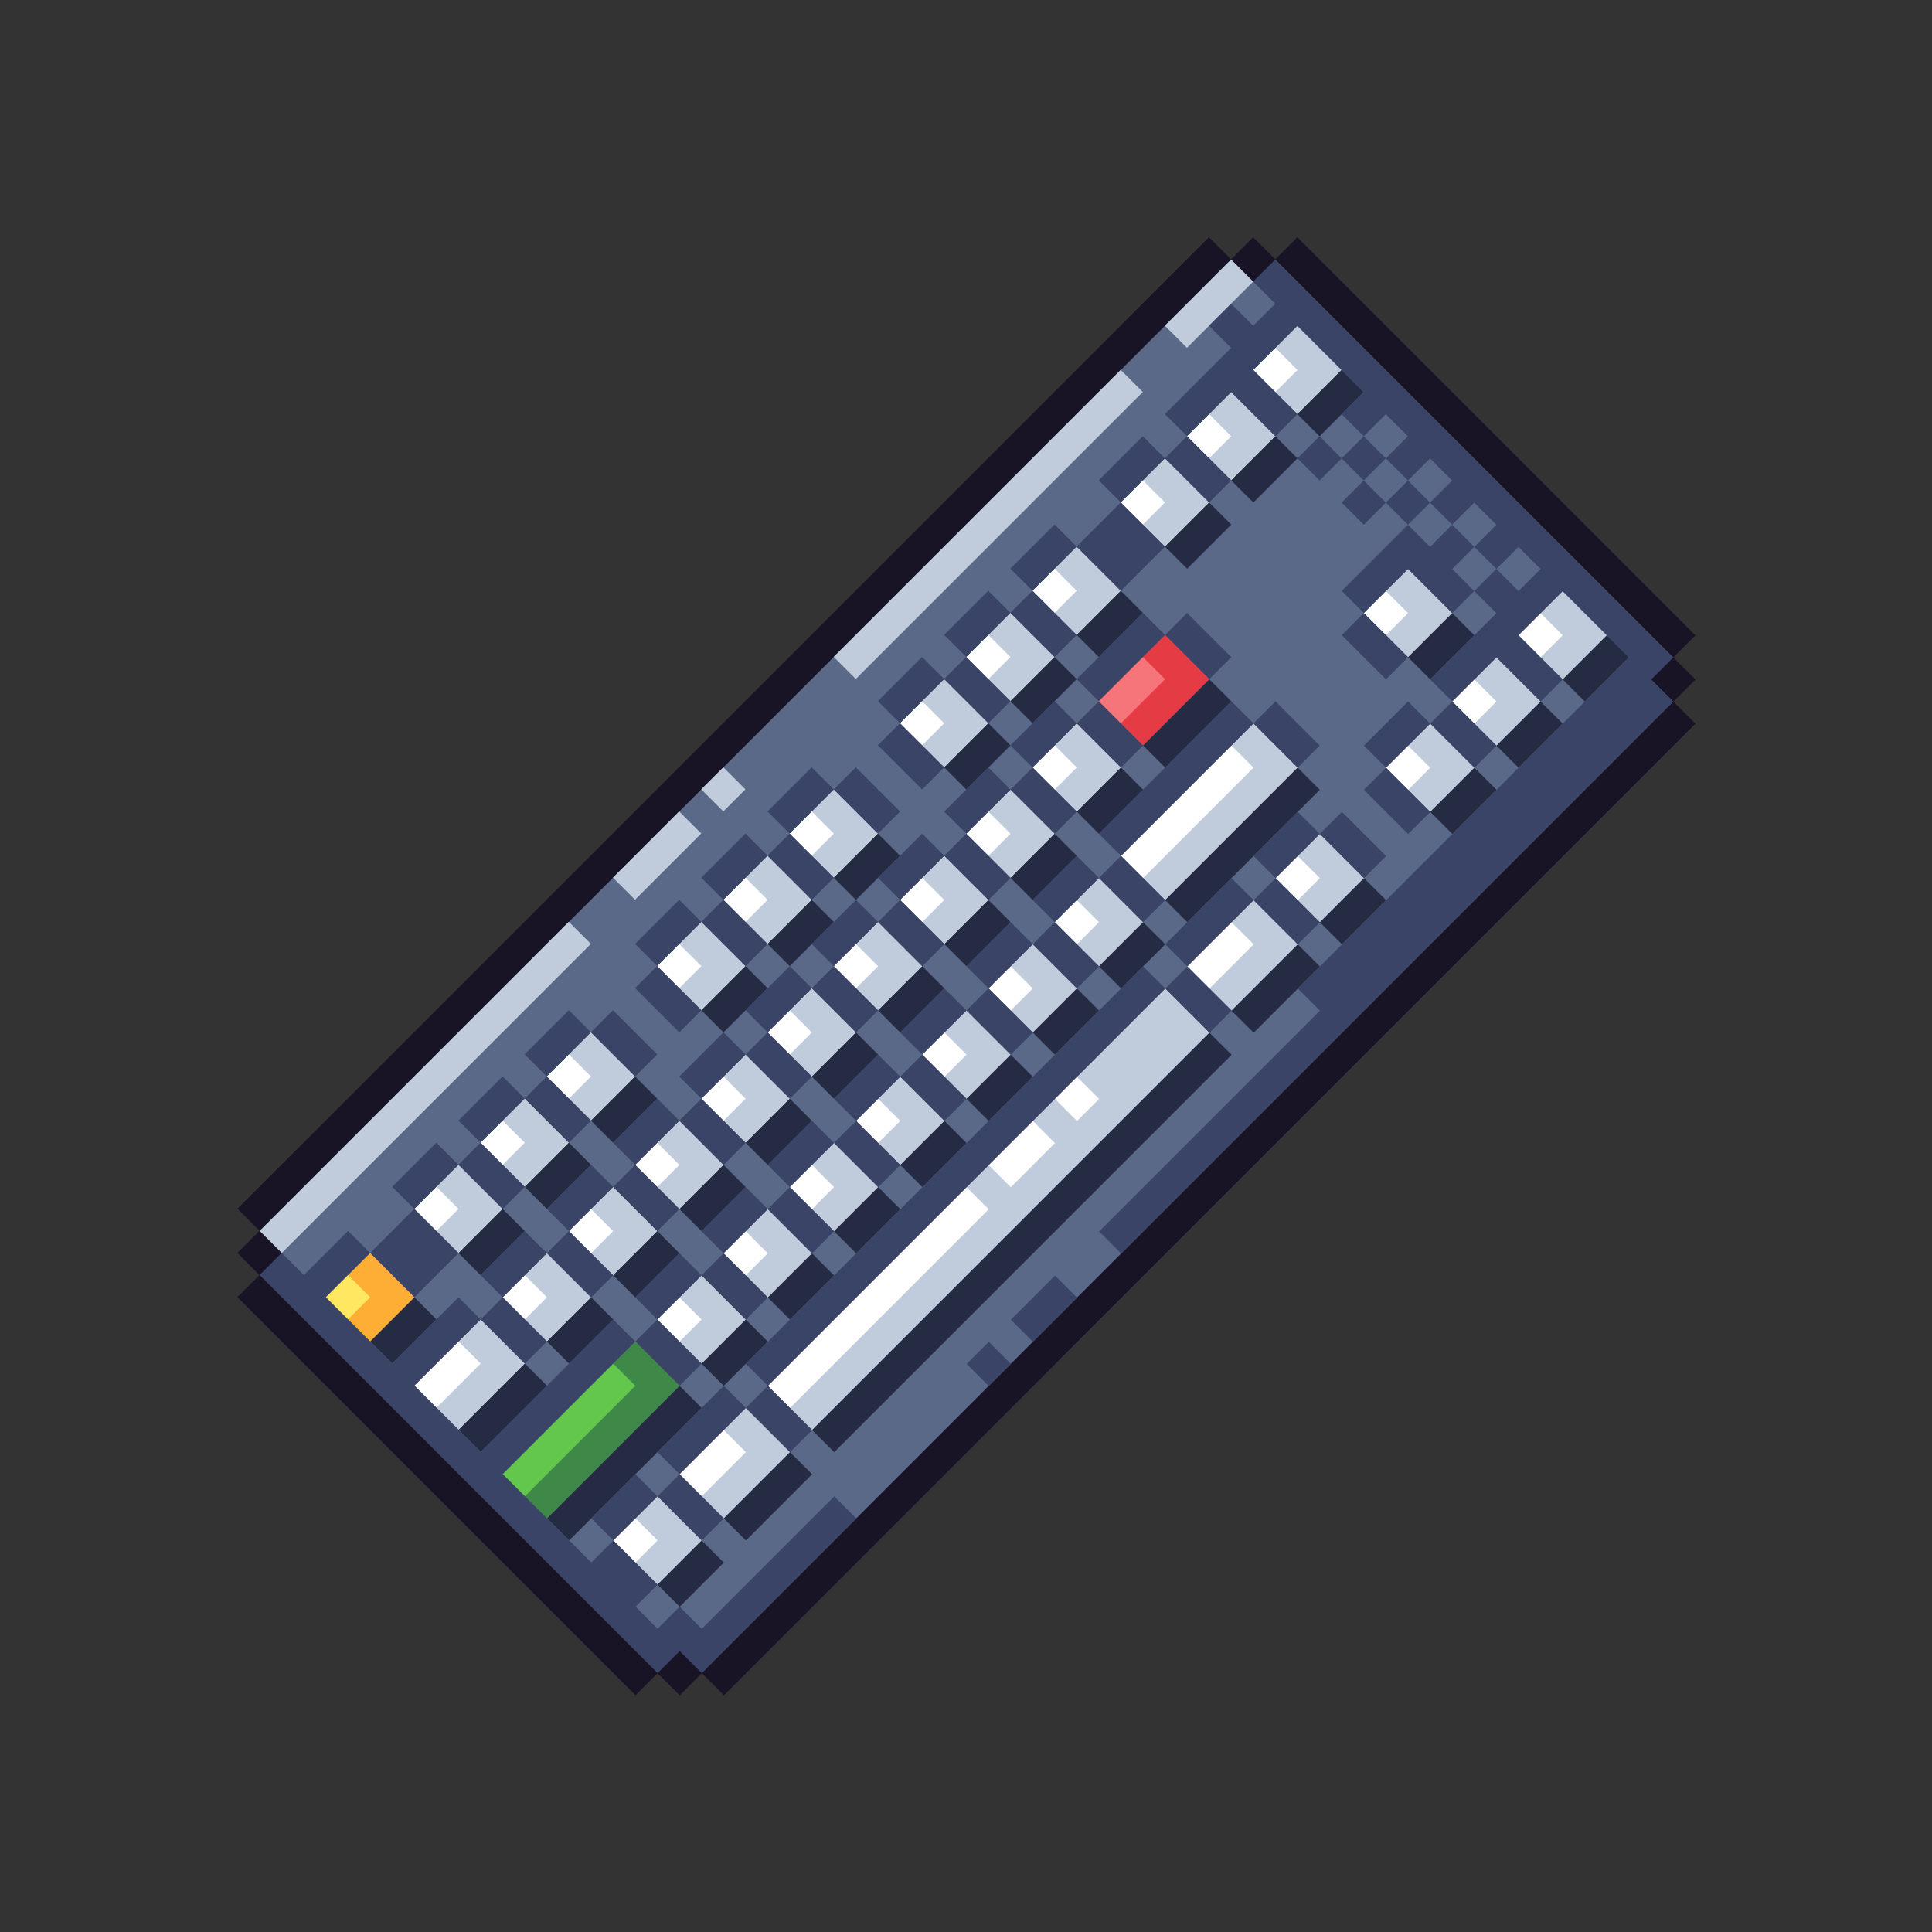 <svg xmlns="http://www.w3.org/2000/svg" xmlns:xlink="http://www.w3.org/1999/xlink" width="500" zoomAndPan="magnify" viewBox="0 0 375 375" height="500" preserveAspectRatio="xMidYMid meet" version="1.0"><rect x="0" y="0" width="375" height="375" fill="#333333" stroke="none"/><defs><clipPath id="ab7f7e0850"><path d="M 46 46 L 330 46 L 330 330 L 46 330 Z M 46 46 " clip-rule="nonzero"/></clipPath><clipPath id="ed3f3a037e"><path d="M 37.504 243.234 L 243.27 37.465 L 337.668 131.863 L 131.902 337.633 Z M 37.504 243.234 " clip-rule="nonzero"/></clipPath><clipPath id="615db27057"><path d="M 37.504 243.234 L 243.27 37.465 L 337.668 131.863 L 131.902 337.633 Z M 37.504 243.234 " clip-rule="nonzero"/></clipPath><clipPath id="465c243724"><path d="M 37.504 243.234 L 243.27 37.465 L 337.668 131.863 L 131.902 337.633 Z M 37.504 243.234 " clip-rule="nonzero"/></clipPath><clipPath id="72b86cf3d0"><path d="M 50 50 L 325 50 L 325 325 L 50 325 Z M 50 50 " clip-rule="nonzero"/></clipPath><clipPath id="ed5dc54e10"><path d="M 37.504 243.234 L 243.27 37.465 L 337.668 131.863 L 131.902 337.633 Z M 37.504 243.234 " clip-rule="nonzero"/></clipPath><clipPath id="7a2aaf8e36"><path d="M 37.504 243.234 L 243.27 37.465 L 337.668 131.863 L 131.902 337.633 Z M 37.504 243.234 " clip-rule="nonzero"/></clipPath><clipPath id="0b867bd64e"><path d="M 37.504 243.234 L 243.27 37.465 L 337.668 131.863 L 131.902 337.633 Z M 37.504 243.234 " clip-rule="nonzero"/></clipPath><clipPath id="9e7dc4fcfa"><path d="M 46 46 L 330 46 L 330 330 L 46 330 Z M 46 46 " clip-rule="nonzero"/></clipPath><clipPath id="12ca457ed5"><path d="M 37.504 243.234 L 243.27 37.465 L 337.668 131.863 L 131.902 337.633 Z M 37.504 243.234 " clip-rule="nonzero"/></clipPath><clipPath id="8cce49264c"><path d="M 37.504 243.234 L 243.27 37.465 L 337.668 131.863 L 131.902 337.633 Z M 37.504 243.234 " clip-rule="nonzero"/></clipPath><clipPath id="1d93151be8"><path d="M 37.504 243.234 L 243.27 37.465 L 337.668 131.863 L 131.902 337.633 Z M 37.504 243.234 " clip-rule="nonzero"/></clipPath><clipPath id="6c9978eeb2"><path d="M 50 50 L 312 50 L 312 308 L 50 308 Z M 50 50 " clip-rule="nonzero"/></clipPath><clipPath id="fcee3ef39f"><path d="M 37.504 243.234 L 243.27 37.465 L 337.668 131.863 L 131.902 337.633 Z M 37.504 243.234 " clip-rule="nonzero"/></clipPath><clipPath id="7192fe88a6"><path d="M 37.504 243.234 L 243.27 37.465 L 337.668 131.863 L 131.902 337.633 Z M 37.504 243.234 " clip-rule="nonzero"/></clipPath><clipPath id="8ad42a5c7a"><path d="M 37.504 243.234 L 243.27 37.465 L 337.668 131.863 L 131.902 337.633 Z M 37.504 243.234 " clip-rule="nonzero"/></clipPath><clipPath id="0ac1a5c8c0"><path d="M 71 71 L 317 71 L 317 312 L 71 312 Z M 71 71 " clip-rule="nonzero"/></clipPath><clipPath id="9313d95568"><path d="M 37.504 243.234 L 243.27 37.465 L 337.668 131.863 L 131.902 337.633 Z M 37.504 243.234 " clip-rule="nonzero"/></clipPath><clipPath id="022014efaf"><path d="M 37.504 243.234 L 243.27 37.465 L 337.668 131.863 L 131.902 337.633 Z M 37.504 243.234 " clip-rule="nonzero"/></clipPath><clipPath id="af06091151"><path d="M 37.504 243.234 L 243.27 37.465 L 337.668 131.863 L 131.902 337.633 Z M 37.504 243.234 " clip-rule="nonzero"/></clipPath><clipPath id="b7d537bd18"><path d="M 80 67 L 304 67 L 304 304 L 80 304 Z M 80 67 " clip-rule="nonzero"/></clipPath><clipPath id="87a00149c2"><path d="M 37.504 243.234 L 243.27 37.465 L 337.668 131.863 L 131.902 337.633 Z M 37.504 243.234 " clip-rule="nonzero"/></clipPath><clipPath id="76ba5442f6"><path d="M 37.504 243.234 L 243.27 37.465 L 337.668 131.863 L 131.902 337.633 Z M 37.504 243.234 " clip-rule="nonzero"/></clipPath><clipPath id="d87988c0e2"><path d="M 37.504 243.234 L 243.27 37.465 L 337.668 131.863 L 131.902 337.633 Z M 37.504 243.234 " clip-rule="nonzero"/></clipPath><clipPath id="2284d6e4ee"><path d="M 50 50 L 325 50 L 325 325 L 50 325 Z M 50 50 " clip-rule="nonzero"/></clipPath><clipPath id="1f76578efd"><path d="M 37.504 243.234 L 243.27 37.465 L 337.668 131.863 L 131.902 337.633 Z M 37.504 243.234 " clip-rule="nonzero"/></clipPath><clipPath id="27bff84580"><path d="M 37.504 243.234 L 243.27 37.465 L 337.668 131.863 L 131.902 337.633 Z M 37.504 243.234 " clip-rule="nonzero"/></clipPath><clipPath id="3d90235627"><path d="M 37.504 243.234 L 243.27 37.465 L 337.668 131.863 L 131.902 337.633 Z M 37.504 243.234 " clip-rule="nonzero"/></clipPath><clipPath id="97d4a301b8"><path d="M 63 243 L 81 243 L 81 261 L 63 261 Z M 63 243 " clip-rule="nonzero"/></clipPath><clipPath id="0306080337"><path d="M 37.504 243.234 L 243.27 37.465 L 337.668 131.863 L 131.902 337.633 Z M 37.504 243.234 " clip-rule="nonzero"/></clipPath><clipPath id="6d9e6ace4e"><path d="M 37.504 243.234 L 243.27 37.465 L 337.668 131.863 L 131.902 337.633 Z M 37.504 243.234 " clip-rule="nonzero"/></clipPath><clipPath id="4a0140da48"><path d="M 37.504 243.234 L 243.27 37.465 L 337.668 131.863 L 131.902 337.633 Z M 37.504 243.234 " clip-rule="nonzero"/></clipPath><clipPath id="01065009f5"><path d="M 63 247 L 72 247 L 72 257 L 63 257 Z M 63 247 " clip-rule="nonzero"/></clipPath><clipPath id="cf98731e0f"><path d="M 37.504 243.234 L 243.27 37.465 L 337.668 131.863 L 131.902 337.633 Z M 37.504 243.234 " clip-rule="nonzero"/></clipPath><clipPath id="55be7d5f36"><path d="M 37.504 243.234 L 243.27 37.465 L 337.668 131.863 L 131.902 337.633 Z M 37.504 243.234 " clip-rule="nonzero"/></clipPath><clipPath id="f609cde14a"><path d="M 37.504 243.234 L 243.27 37.465 L 337.668 131.863 L 131.902 337.633 Z M 37.504 243.234 " clip-rule="nonzero"/></clipPath><clipPath id="bd820102a2"><path d="M 97 260 L 132 260 L 132 295 L 97 295 Z M 97 260 " clip-rule="nonzero"/></clipPath><clipPath id="298a31036e"><path d="M 37.504 243.234 L 243.27 37.465 L 337.668 131.863 L 131.902 337.633 Z M 37.504 243.234 " clip-rule="nonzero"/></clipPath><clipPath id="f35cebae1c"><path d="M 37.504 243.234 L 243.27 37.465 L 337.668 131.863 L 131.902 337.633 Z M 37.504 243.234 " clip-rule="nonzero"/></clipPath><clipPath id="94fe3d9913"><path d="M 37.504 243.234 L 243.27 37.465 L 337.668 131.863 L 131.902 337.633 Z M 37.504 243.234 " clip-rule="nonzero"/></clipPath><clipPath id="fb5b9c3b11"><path d="M 97 264 L 124 264 L 124 291 L 97 291 Z M 97 264 " clip-rule="nonzero"/></clipPath><clipPath id="be142522ee"><path d="M 37.504 243.234 L 243.27 37.465 L 337.668 131.863 L 131.902 337.633 Z M 37.504 243.234 " clip-rule="nonzero"/></clipPath><clipPath id="790015625b"><path d="M 37.504 243.234 L 243.27 37.465 L 337.668 131.863 L 131.902 337.633 Z M 37.504 243.234 " clip-rule="nonzero"/></clipPath><clipPath id="03f21cd933"><path d="M 37.504 243.234 L 243.27 37.465 L 337.668 131.863 L 131.902 337.633 Z M 37.504 243.234 " clip-rule="nonzero"/></clipPath><clipPath id="99afa9b14d"><path d="M 213 123 L 235 123 L 235 145 L 213 145 Z M 213 123 " clip-rule="nonzero"/></clipPath><clipPath id="3249a6d3c9"><path d="M 37.504 243.234 L 243.27 37.465 L 337.668 131.863 L 131.902 337.633 Z M 37.504 243.234 " clip-rule="nonzero"/></clipPath><clipPath id="44a1004a0d"><path d="M 37.504 243.234 L 243.27 37.465 L 337.668 131.863 L 131.902 337.633 Z M 37.504 243.234 " clip-rule="nonzero"/></clipPath><clipPath id="1bcff00901"><path d="M 37.504 243.234 L 243.27 37.465 L 337.668 131.863 L 131.902 337.633 Z M 37.504 243.234 " clip-rule="nonzero"/></clipPath><clipPath id="ee0cc6dbb0"><path d="M 213 127 L 227 127 L 227 141 L 213 141 Z M 213 127 " clip-rule="nonzero"/></clipPath><clipPath id="147616a9d7"><path d="M 37.504 243.234 L 243.27 37.465 L 337.668 131.863 L 131.902 337.633 Z M 37.504 243.234 " clip-rule="nonzero"/></clipPath><clipPath id="a40907d624"><path d="M 37.504 243.234 L 243.27 37.465 L 337.668 131.863 L 131.902 337.633 Z M 37.504 243.234 " clip-rule="nonzero"/></clipPath><clipPath id="d5670caaec"><path d="M 37.504 243.234 L 243.27 37.465 L 337.668 131.863 L 131.902 337.633 Z M 37.504 243.234 " clip-rule="nonzero"/></clipPath></defs><g clip-path="url(#ab7f7e0850)"><g clip-path="url(#ed3f3a037e)"><g clip-path="url(#615db27057)"><g clip-path="url(#465c243724)"><path fill="#181425" d="M 251.812 46.09 L 329.047 123.324 L 324.762 127.609 L 329.055 131.898 L 324.77 136.184 L 329.059 140.477 L 140.512 329.023 L 136.223 324.73 L 131.938 329.016 L 127.645 324.727 L 123.359 329.012 L 46.125 251.773 L 50.41 247.488 L 46.121 243.199 L 50.406 238.914 L 46.113 234.621 L 234.66 46.078 L 238.949 50.367 L 243.234 46.082 L 247.527 50.375 Z M 251.812 46.09 " fill-opacity="1" fill-rule="nonzero"/></g></g></g></g><g clip-path="url(#72b86cf3d0)"><g clip-path="url(#ed5dc54e10)"><g clip-path="url(#7a2aaf8e36)"><g clip-path="url(#0b867bd64e)"><path fill="#5a6988" d="M 247.527 50.375 L 324.762 127.609 L 320.477 131.895 L 324.77 136.184 L 136.223 324.73 L 131.93 320.441 L 127.645 324.727 L 50.41 247.488 L 54.695 243.203 L 50.406 238.914 L 238.949 50.367 L 243.242 54.66 Z M 247.527 50.375 " fill-opacity="1" fill-rule="nonzero"/></g></g></g></g><g clip-path="url(#9e7dc4fcfa)"><g clip-path="url(#12ca457ed5)"><g clip-path="url(#8cce49264c)"><g clip-path="url(#1d93151be8)"><path fill="#181425" d="M 234.66 46.078 L 238.949 50.367 L 50.406 238.914 L 46.113 234.621 Z M 46.121 243.199 L 50.41 247.488 L 54.695 243.203 L 50.406 238.914 Z M 127.645 324.727 L 131.938 329.016 L 136.223 324.73 L 131.93 320.441 Z M 136.223 324.73 L 140.512 329.023 L 329.059 140.477 L 324.77 136.184 Z M 320.477 131.895 L 324.77 136.184 L 329.055 131.898 L 324.762 127.609 Z M 238.949 50.367 L 243.242 54.66 L 247.527 50.375 L 243.234 46.082 Z M 46.125 251.773 L 123.359 329.012 L 127.645 324.727 L 50.41 247.488 Z M 247.527 50.375 L 324.762 127.609 L 329.047 123.324 L 251.812 46.09 Z M 247.527 50.375 " fill-opacity="1" fill-rule="nonzero"/></g></g></g></g><g clip-path="url(#6c9978eeb2)"><g clip-path="url(#fcee3ef39f)"><g clip-path="url(#7192fe88a6)"><g clip-path="url(#8ad42a5c7a)"><path fill="#c0cbdc" d="M 88.988 226.074 L 97.57 234.656 L 89 243.227 L 80.418 234.645 Z M 93.273 221.789 L 101.855 230.371 L 110.426 221.801 L 101.844 213.219 Z M 106.129 208.934 L 114.711 217.516 L 123.281 208.945 L 114.699 200.363 Z M 127.555 187.508 L 136.137 196.09 L 144.707 187.52 L 136.125 178.938 Z M 140.41 174.652 L 148.992 183.234 L 157.562 174.664 L 148.98 166.082 Z M 153.266 161.797 L 161.848 170.379 L 170.418 161.809 L 161.836 153.227 Z M 174.691 140.371 L 183.273 148.953 L 191.844 140.383 L 183.262 131.801 Z M 187.547 127.516 L 196.129 136.098 L 204.699 127.527 L 196.117 118.945 Z M 200.402 114.66 L 208.984 123.242 L 217.555 114.672 L 208.973 106.09 Z M 217.543 97.52 L 226.125 106.102 L 234.695 97.531 L 226.113 88.949 Z M 230.398 84.664 L 238.98 93.246 L 247.551 84.676 L 238.969 76.094 Z M 243.254 71.809 L 251.836 80.391 L 260.406 71.82 L 251.824 63.242 Z M 264.727 118.992 L 273.305 127.574 L 281.875 119.004 L 273.297 110.422 Z M 269.031 149.012 L 277.613 157.594 L 286.184 149.023 L 277.602 140.441 Z M 294.742 123.301 L 303.324 131.883 L 311.895 123.312 L 303.312 114.73 Z M 281.887 136.156 L 290.469 144.738 L 299.039 136.168 L 290.457 127.586 Z M 80.441 268.949 L 89.023 277.531 L 101.879 264.676 L 93.297 256.094 Z M 217.59 166.129 L 226.168 174.711 L 251.879 149 L 243.301 140.418 Z M 97.582 251.809 L 106.164 260.391 L 114.734 251.82 L 106.152 243.238 Z M 110.438 238.953 L 119.02 247.535 L 127.59 238.965 L 119.008 230.383 Z M 123.293 226.098 L 131.875 234.68 L 140.445 226.109 L 131.863 217.527 Z M 136.148 213.242 L 144.73 221.824 L 153.301 213.254 L 144.719 204.672 Z M 149.004 200.387 L 157.586 208.969 L 166.156 200.398 L 157.574 191.816 Z M 161.859 187.531 L 170.441 196.113 L 179.012 187.543 L 170.43 178.961 Z M 174.715 174.676 L 183.297 183.258 L 191.867 174.688 L 183.285 166.105 Z M 187.57 161.82 L 196.152 170.402 L 204.723 161.832 L 196.141 153.25 Z M 200.426 148.965 L 209.008 157.547 L 217.578 148.977 L 208.996 140.395 Z M 127.602 256.117 L 136.184 264.699 L 144.754 256.129 L 136.172 247.547 Z M 140.457 243.262 L 149.039 251.844 L 157.609 243.273 L 149.027 234.691 Z M 153.312 230.406 L 161.895 238.988 L 170.465 230.418 L 161.883 221.836 Z M 166.168 217.551 L 174.75 226.133 L 183.32 217.562 L 174.738 208.98 Z M 179.023 204.695 L 187.605 213.277 L 196.176 204.707 L 187.594 196.125 Z M 191.879 191.84 L 200.461 200.422 L 209.031 191.852 L 200.449 183.27 Z M 204.734 178.984 L 213.316 187.566 L 221.883 178.996 L 213.305 170.414 Z M 149.047 268.996 L 157.629 277.578 L 234.762 200.445 L 226.18 191.863 Z M 131.91 286.137 L 140.488 294.719 L 153.344 281.863 L 144.762 273.281 Z M 119.055 298.992 L 127.633 307.574 L 136.203 299.004 L 127.625 290.422 Z M 230.465 187.578 L 239.047 196.16 L 251.902 183.305 L 243.32 174.723 Z M 247.605 170.438 L 256.188 179.02 L 264.758 170.449 L 256.176 161.867 Z M 110.398 178.922 L 50.406 238.914 L 54.695 243.203 L 114.688 183.211 Z M 131.824 157.496 L 118.969 170.352 L 123.258 174.641 L 136.113 161.785 Z M 140.398 157.5 L 144.684 153.215 L 140.395 148.926 L 136.109 153.211 Z M 217.523 71.793 L 161.82 127.5 L 166.109 131.793 L 221.816 76.086 Z M 238.949 50.367 L 226.094 63.223 L 230.387 67.516 L 243.242 54.66 Z M 238.949 50.367 " fill-opacity="1" fill-rule="nonzero"/></g></g></g></g><g clip-path="url(#0ac1a5c8c0)"><g clip-path="url(#9313d95568)"><g clip-path="url(#022014efaf)"><g clip-path="url(#af06091151)"><path fill="#262b44" d="M 106.168 268.969 L 93.312 281.824 L 89.023 277.531 L 101.879 264.676 Z M 131.898 268.984 L 106.188 294.695 L 110.477 298.984 L 136.188 273.273 Z M 114.734 251.82 L 106.164 260.391 L 110.453 264.684 L 119.023 256.113 Z M 127.59 238.965 L 119.02 247.535 L 123.309 251.828 L 131.879 243.258 Z M 144.754 256.129 L 136.184 264.699 L 140.473 268.988 L 149.043 260.418 Z M 157.609 243.273 L 149.039 251.844 L 153.328 256.133 L 161.898 247.562 Z M 170.465 230.418 L 161.895 238.988 L 166.184 243.277 L 174.754 234.707 Z M 183.32 217.562 L 174.75 226.133 L 179.039 230.422 L 187.609 221.852 Z M 196.176 204.707 L 187.605 213.277 L 191.895 217.566 L 200.465 208.996 Z M 209.031 191.852 L 200.461 200.422 L 204.75 204.711 L 213.32 196.141 Z M 221.883 178.996 L 213.316 187.566 L 217.605 191.855 L 226.176 183.285 Z M 251.879 149 L 226.168 174.711 L 230.461 179 L 256.172 153.293 Z M 140.445 226.109 L 131.875 234.68 L 136.164 238.973 L 144.734 230.402 Z M 153.301 213.254 L 144.73 221.824 L 149.02 226.117 L 157.59 217.547 Z M 166.156 200.398 L 157.586 208.969 L 161.875 213.262 L 170.445 204.691 Z M 179.012 187.543 L 170.441 196.113 L 174.73 200.406 L 183.301 191.836 Z M 191.867 174.688 L 183.297 183.258 L 187.586 187.551 L 196.156 178.98 Z M 204.723 161.832 L 196.152 170.402 L 200.441 174.695 L 209.012 166.125 Z M 217.578 148.977 L 209.008 157.547 L 213.297 161.84 L 221.867 153.27 Z M 234.719 131.836 L 221.863 144.691 L 226.152 148.984 L 239.008 136.129 Z M 136.203 299.004 L 127.633 307.574 L 131.926 311.863 L 140.496 303.293 Z M 153.344 281.863 L 140.488 294.719 L 144.781 299.008 L 157.637 286.152 Z M 234.762 200.445 L 157.629 277.578 L 161.922 281.867 L 239.055 204.734 Z M 251.902 183.305 L 239.047 196.16 L 243.34 200.449 L 256.195 187.594 Z M 264.758 170.449 L 256.188 179.02 L 260.48 183.309 L 269.051 174.738 Z M 286.184 149.023 L 277.613 157.594 L 281.906 161.883 L 290.477 153.312 Z M 299.039 136.168 L 290.469 144.738 L 294.762 149.027 L 303.332 140.457 Z M 311.895 123.312 L 303.324 131.883 L 307.617 136.172 L 316.188 127.602 Z M 281.875 119.004 L 273.305 127.574 L 277.598 131.867 L 286.168 123.297 Z M 80.43 251.797 L 71.859 260.367 L 76.148 264.66 L 84.719 256.09 Z M 97.57 234.656 L 89 243.227 L 93.289 247.52 L 101.859 238.949 Z M 110.426 221.801 L 101.855 230.371 L 106.145 234.664 L 114.715 226.094 Z M 123.281 208.945 L 114.711 217.516 L 119 221.809 L 127.57 213.238 Z M 144.707 187.52 L 136.137 196.09 L 140.426 200.383 L 148.996 191.812 Z M 157.562 174.664 L 148.992 183.234 L 153.281 187.527 L 161.852 178.957 Z M 170.418 161.809 L 161.848 170.379 L 166.137 174.672 L 174.707 166.102 Z M 191.844 140.383 L 183.273 148.953 L 187.562 153.246 L 196.133 144.676 Z M 204.699 127.527 L 196.129 136.098 L 200.418 140.391 L 208.988 131.82 Z M 217.555 114.672 L 208.984 123.242 L 213.273 127.535 L 221.844 118.965 Z M 234.695 97.531 L 226.125 106.102 L 230.414 110.395 L 238.984 101.824 Z M 247.551 84.676 L 238.98 93.246 L 243.27 97.539 L 251.84 88.969 Z M 260.406 71.82 L 251.836 80.391 L 256.125 84.684 L 264.695 76.113 Z M 260.406 71.82 " fill-opacity="1" fill-rule="nonzero"/></g></g></g></g><g clip-path="url(#b7d537bd18)"><g clip-path="url(#87a00149c2)"><g clip-path="url(#76ba5442f6)"><g clip-path="url(#d87988c0e2)"><path fill="#ffffff" d="M 88.992 234.652 L 84.707 238.938 L 80.418 234.645 L 84.703 230.359 Z M 97.559 217.504 L 93.273 221.789 L 97.562 226.082 L 101.848 221.797 Z M 110.414 204.648 L 106.129 208.934 L 110.418 213.227 L 114.703 208.941 Z M 131.84 183.223 L 127.555 187.508 L 131.844 191.801 L 136.129 187.516 Z M 144.695 170.367 L 140.41 174.652 L 144.699 178.945 L 148.984 174.66 Z M 157.551 157.512 L 153.266 161.797 L 157.555 166.09 L 161.84 161.805 Z M 178.977 136.086 L 174.691 140.371 L 178.98 144.664 L 183.266 140.379 Z M 191.832 123.23 L 187.547 127.516 L 191.836 131.809 L 196.121 127.523 Z M 204.688 110.375 L 200.402 114.66 L 204.691 118.953 L 208.977 114.668 Z M 221.828 93.234 L 217.543 97.52 L 221.832 101.812 L 226.117 97.527 Z M 234.684 80.379 L 230.398 84.664 L 234.688 88.957 L 238.973 84.672 Z M 247.539 67.527 L 243.254 71.809 L 247.543 76.102 L 251.828 71.816 Z M 89.012 260.379 L 80.441 268.949 L 84.73 273.242 L 93.301 264.672 Z M 101.867 247.523 L 97.582 251.809 L 101.871 256.102 L 106.156 251.816 Z M 114.723 234.668 L 110.438 238.953 L 114.727 243.246 L 119.012 238.961 Z M 131.887 251.832 L 127.602 256.117 L 131.891 260.406 L 136.176 256.121 Z M 144.742 238.977 L 140.457 243.262 L 144.746 247.551 L 149.031 243.266 Z M 157.598 226.121 L 153.312 230.406 L 157.602 234.695 L 161.887 230.414 Z M 170.453 213.266 L 166.168 217.551 L 170.457 221.844 L 174.742 217.559 Z M 183.309 200.41 L 179.023 204.695 L 183.312 208.988 L 187.598 204.703 Z M 196.164 187.555 L 191.879 191.84 L 196.168 196.133 L 200.453 191.848 Z M 209.02 174.699 L 204.734 178.984 L 209.023 183.277 L 213.309 178.992 Z M 239.016 144.703 L 217.59 166.129 L 221.879 170.422 L 243.305 148.996 Z M 127.578 221.812 L 123.293 226.098 L 127.582 230.391 L 131.867 226.105 Z M 140.434 208.957 L 136.148 213.242 L 140.438 217.535 L 144.723 213.25 Z M 153.289 196.102 L 149.004 200.387 L 153.293 204.68 L 157.578 200.395 Z M 166.145 183.246 L 161.859 187.531 L 166.148 191.824 L 170.434 187.539 Z M 179 170.391 L 174.715 174.676 L 179.004 178.969 L 183.289 174.684 Z M 191.855 157.535 L 187.57 161.82 L 191.859 166.113 L 196.145 161.828 Z M 204.711 144.68 L 200.426 148.965 L 204.715 153.258 L 209 148.973 Z M 123.34 294.707 L 119.055 298.992 L 123.344 303.281 L 127.629 298.996 Z M 140.48 277.566 L 131.91 286.137 L 136.199 290.426 L 144.77 281.855 Z M 187.613 230.43 L 149.047 268.996 L 153.34 273.285 L 191.906 234.719 Z M 200.469 217.574 L 191.898 226.145 L 196.191 230.434 L 204.762 221.863 Z M 209.039 209.004 L 204.754 213.289 L 209.047 217.578 L 213.332 213.293 Z M 239.035 179.008 L 230.465 187.578 L 234.758 191.867 L 243.328 183.297 Z M 251.891 166.152 L 247.605 170.438 L 251.898 174.727 L 256.184 170.441 Z M 269.012 114.707 L 264.727 118.992 L 269.016 123.285 L 273.301 119 Z M 273.316 144.727 L 269.031 149.012 L 273.324 153.301 L 277.609 149.016 Z M 286.172 131.871 L 281.887 136.156 L 286.18 140.445 L 290.465 136.16 Z M 299.027 119.016 L 294.742 123.301 L 299.035 127.59 L 303.32 123.305 Z M 299.027 119.016 " fill-opacity="1" fill-rule="nonzero"/></g></g></g></g><g clip-path="url(#2284d6e4ee)"><g clip-path="url(#1f76578efd)"><g clip-path="url(#27bff84580)"><g clip-path="url(#3d90235627)"><path fill="#3a4466" d="M 80.43 251.797 L 71.848 243.215 L 80.418 234.645 L 89 243.227 Z M 101.855 230.371 L 93.273 221.789 L 88.988 226.074 L 97.57 234.656 Z M 114.711 217.516 L 106.129 208.934 L 101.844 213.219 L 110.426 221.801 Z M 127.566 204.66 L 118.984 196.078 L 114.699 200.363 L 123.281 208.945 Z M 148.992 183.234 L 140.41 174.652 L 136.125 178.938 L 144.707 187.52 Z M 84.699 221.785 L 76.129 230.355 L 80.418 234.645 L 88.988 226.074 Z M 97.555 208.93 L 88.984 217.5 L 93.273 221.789 L 101.844 213.219 Z M 110.41 196.074 L 101.84 204.645 L 106.129 208.934 L 114.699 200.363 Z M 131.832 174.648 L 123.266 183.219 L 127.555 187.508 L 136.125 178.938 Z M 161.848 170.379 L 153.266 161.797 L 148.98 166.082 L 157.562 174.664 Z M 144.688 161.793 L 136.117 170.363 L 140.41 174.652 L 148.98 166.082 Z M 157.543 148.938 L 148.973 157.508 L 153.266 161.797 L 161.836 153.227 Z M 174.703 157.523 L 166.121 148.941 L 161.836 153.227 L 170.418 161.809 Z M 127.555 187.508 L 123.27 191.793 L 131.852 200.375 L 136.137 196.09 Z M 178.988 153.238 L 183.273 148.953 L 174.691 140.371 L 170.406 144.656 Z M 170.398 136.082 L 174.691 140.371 L 183.262 131.801 L 178.969 127.512 Z M 191.844 140.383 L 196.129 136.098 L 187.547 127.516 L 183.262 131.801 Z M 183.254 123.227 L 187.547 127.516 L 196.117 118.945 L 191.824 114.656 Z M 204.699 127.527 L 208.984 123.242 L 200.402 114.66 L 196.117 118.945 Z M 196.109 110.371 L 200.402 114.66 L 208.973 106.09 L 204.68 101.801 Z M 208.973 106.09 L 217.555 114.672 L 226.125 106.102 L 217.543 97.52 Z M 213.25 93.23 L 217.543 97.52 L 226.113 88.949 L 221.82 84.66 Z M 234.695 97.531 L 238.98 93.246 L 230.398 84.664 L 226.113 88.949 Z M 106.164 260.391 L 97.582 251.809 L 93.297 256.094 L 101.879 264.676 Z M 101.859 238.949 L 93.289 247.52 L 97.582 251.809 L 106.152 243.238 Z M 119.02 247.535 L 110.438 238.953 L 106.152 243.238 L 114.734 251.82 Z M 114.715 226.094 L 106.145 234.664 L 110.438 238.953 L 119.008 230.383 Z M 131.875 234.68 L 123.293 226.098 L 119.008 230.383 L 127.59 238.965 Z M 127.57 213.238 L 119 221.809 L 123.293 226.098 L 131.863 217.527 Z M 144.73 221.824 L 136.148 213.242 L 131.863 217.527 L 140.445 226.109 Z M 140.426 200.383 L 131.855 208.953 L 136.148 213.242 L 144.719 204.672 Z M 157.586 208.969 L 149.004 200.387 L 144.719 204.672 L 153.301 213.254 Z M 153.281 187.527 L 144.711 196.098 L 149.004 200.387 L 157.574 191.816 Z M 170.441 196.113 L 161.859 187.531 L 157.574 191.816 L 166.156 200.398 Z M 166.137 174.672 L 157.566 183.242 L 161.859 187.531 L 170.43 178.961 Z M 183.297 183.258 L 174.715 174.676 L 170.43 178.961 L 179.012 187.543 Z M 178.992 161.816 L 170.422 170.387 L 174.715 174.676 L 183.285 166.105 Z M 196.152 170.402 L 187.57 161.82 L 183.285 166.105 L 191.867 174.688 Z M 191.848 148.961 L 183.277 157.531 L 187.57 161.82 L 196.141 153.25 Z M 209.008 157.547 L 200.426 148.965 L 196.141 153.25 L 204.723 161.832 Z M 204.703 136.105 L 196.133 144.676 L 200.426 148.965 L 208.996 140.395 Z M 221.863 144.691 L 213.281 136.109 L 208.996 140.395 L 217.578 148.977 Z M 221.844 118.965 L 208.988 131.82 L 213.281 136.109 L 226.137 123.254 Z M 239.004 127.551 L 230.422 118.969 L 226.137 123.254 L 234.719 131.836 Z M 136.184 264.699 L 127.602 256.117 L 123.316 260.402 L 131.898 268.984 Z M 131.879 243.258 L 123.309 251.828 L 127.602 256.117 L 136.172 247.547 Z M 149.039 251.844 L 140.457 243.262 L 136.172 247.547 L 144.754 256.129 Z M 144.734 230.402 L 136.164 238.973 L 140.457 243.262 L 149.027 234.691 Z M 161.895 238.988 L 153.312 230.406 L 149.027 234.691 L 157.609 243.273 Z M 157.59 217.547 L 149.02 226.117 L 153.312 230.406 L 161.883 221.836 Z M 174.75 226.133 L 166.168 217.551 L 161.883 221.836 L 170.465 230.418 Z M 170.445 204.691 L 161.875 213.262 L 166.168 217.551 L 174.738 208.98 Z M 187.605 213.277 L 179.023 204.695 L 174.738 208.98 L 183.32 217.562 Z M 183.301 191.836 L 174.73 200.406 L 179.023 204.695 L 187.594 196.125 Z M 200.461 200.422 L 191.879 191.84 L 187.594 196.125 L 196.176 204.707 Z M 196.156 178.98 L 187.586 187.551 L 191.879 191.84 L 200.449 183.27 Z M 213.316 187.566 L 204.734 178.984 L 200.449 183.27 L 209.031 191.852 Z M 209.012 166.125 L 200.441 174.695 L 204.734 178.984 L 213.305 170.414 Z M 226.168 174.711 L 217.59 166.129 L 213.305 170.414 L 221.883 178.996 Z M 239.008 136.129 L 213.297 161.84 L 217.59 166.129 L 243.301 140.418 Z M 256.164 144.715 L 247.586 136.133 L 243.301 140.418 L 251.879 149 Z M 269.02 131.859 L 273.305 127.574 L 264.727 118.992 L 260.441 123.277 Z M 114.762 294.699 L 119.055 298.992 L 127.625 290.422 L 123.332 286.129 Z M 136.203 299.004 L 140.488 294.719 L 131.91 286.137 L 127.625 290.422 Z M 127.617 281.844 L 131.91 286.137 L 144.762 273.281 L 140.473 268.988 Z M 153.344 281.863 L 157.629 277.578 L 149.047 268.996 L 144.762 273.281 Z M 221.891 187.57 L 144.758 264.703 L 149.047 268.996 L 226.18 191.863 Z M 239.047 196.16 L 230.465 187.578 L 226.18 191.863 L 234.762 200.445 Z M 239.031 170.43 L 226.176 183.285 L 230.465 187.578 L 243.32 174.723 Z M 256.188 179.02 L 247.605 170.438 L 243.32 174.723 L 251.902 183.305 Z M 251.887 157.578 L 243.316 166.145 L 247.605 170.438 L 256.176 161.867 Z M 269.043 166.164 L 260.461 157.582 L 256.176 161.867 L 264.758 170.449 Z M 273.328 161.879 L 277.613 157.594 L 269.031 149.012 L 264.746 153.297 Z M 264.742 144.723 L 269.031 149.012 L 277.602 140.441 L 273.312 136.152 Z M 286.184 149.023 L 290.469 144.738 L 281.887 136.156 L 277.602 140.441 Z M 200.5 260.453 L 209.07 251.883 L 204.777 247.594 L 196.207 256.164 Z M 191.93 269.023 L 196.215 264.738 L 191.922 260.449 L 187.637 264.734 Z M 243.242 54.66 L 247.531 58.949 L 243.246 63.234 L 238.957 58.945 L 234.672 63.23 L 238.961 67.52 L 226.105 80.375 L 230.398 84.664 L 238.969 76.094 L 247.551 84.676 L 251.836 80.391 L 243.254 71.809 L 251.824 63.242 L 260.406 71.82 L 264.695 76.113 L 260.41 80.398 L 264.703 84.688 L 268.988 80.402 L 273.277 84.695 L 268.992 88.98 L 273.285 93.27 L 277.57 88.984 L 281.859 93.277 L 277.574 97.562 L 281.867 101.852 L 286.152 97.566 L 290.441 101.859 L 286.156 106.145 L 290.445 110.434 L 294.73 106.148 L 299.023 110.441 L 294.738 114.727 L 290.445 110.434 L 286.16 114.719 L 290.453 119.012 L 277.598 131.867 L 281.887 136.156 L 290.457 127.586 L 299.039 136.168 L 303.324 131.883 L 294.742 123.301 L 303.312 114.73 L 311.895 123.312 L 316.188 127.602 L 251.91 191.879 L 256.199 196.172 L 213.348 239.023 L 217.641 243.312 L 324.77 136.184 L 320.477 131.895 L 324.762 127.609 L 307.598 110.445 L 264.691 67.535 L 256.109 58.957 L 247.527 50.375 Z M 286.156 106.145 L 281.867 101.852 L 277.582 106.137 L 273.289 101.848 L 260.434 114.703 L 264.727 118.992 L 273.297 110.422 L 281.875 119.004 L 286.16 114.719 L 281.871 110.43 Z M 273.285 93.27 L 269 97.555 L 273.289 101.848 L 277.574 97.562 Z M 264.703 84.688 L 260.418 88.973 L 264.707 93.266 L 268.992 88.98 Z M 251.84 88.969 L 256.133 93.258 L 260.418 88.973 L 256.125 84.684 Z M 260.422 97.551 L 264.715 101.84 L 269 97.555 L 264.707 93.266 Z M 97.605 286.113 L 123.316 260.402 L 119.023 256.113 L 93.312 281.824 L 80.441 268.949 L 93.297 256.094 L 89.004 251.805 L 76.148 264.66 L 63.277 251.785 L 71.848 243.215 L 67.559 238.926 L 58.988 247.496 L 54.695 243.203 L 50.41 247.488 L 127.645 324.727 L 131.93 320.441 L 136.223 324.73 L 166.219 294.734 L 161.926 290.445 L 136.215 316.156 L 131.926 311.863 L 127.641 316.148 L 123.348 311.859 L 127.633 307.574 L 119.055 298.992 L 114.77 303.277 Z M 97.605 286.113 " fill-opacity="1" fill-rule="nonzero"/></g></g></g></g><g clip-path="url(#97d4a301b8)"><g clip-path="url(#0306080337)"><g clip-path="url(#6d9e6ace4e)"><g clip-path="url(#4a0140da48)"><path fill="#feae34" d="M 63.277 251.785 L 71.848 243.215 L 80.43 251.797 L 71.859 260.367 Z M 63.277 251.785 " fill-opacity="1" fill-rule="nonzero"/></g></g></g></g><g clip-path="url(#01065009f5)"><g clip-path="url(#cf98731e0f)"><g clip-path="url(#55be7d5f36)"><g clip-path="url(#f609cde14a)"><path fill="#fee761" d="M 63.277 251.785 L 67.562 247.5 L 71.852 251.793 L 67.566 256.078 Z M 63.277 251.785 " fill-opacity="1" fill-rule="nonzero"/></g></g></g></g><g clip-path="url(#bd820102a2)"><g clip-path="url(#298a31036e)"><g clip-path="url(#f35cebae1c)"><g clip-path="url(#94fe3d9913)"><path fill="#3e8948" d="M 97.605 286.113 L 123.316 260.402 L 131.898 268.984 L 106.188 294.695 Z M 97.605 286.113 " fill-opacity="1" fill-rule="nonzero"/></g></g></g></g><g clip-path="url(#fb5b9c3b11)"><g clip-path="url(#be142522ee)"><g clip-path="url(#790015625b)"><g clip-path="url(#03f21cd933)"><path fill="#63c74d" d="M 97.605 286.113 L 119.031 264.688 L 123.32 268.977 L 101.895 290.402 Z M 97.605 286.113 " fill-opacity="1" fill-rule="nonzero"/></g></g></g></g><g clip-path="url(#99afa9b14d)"><g clip-path="url(#3249a6d3c9)"><g clip-path="url(#44a1004a0d)"><g clip-path="url(#1bcff00901)"><path fill="#e43b44" d="M 213.281 136.109 L 226.137 123.254 L 234.719 131.836 L 221.863 144.691 Z M 213.281 136.109 " fill-opacity="1" fill-rule="nonzero"/></g></g></g></g><g clip-path="url(#ee0cc6dbb0)"><g clip-path="url(#147616a9d7)"><g clip-path="url(#a40907d624)"><g clip-path="url(#d5670caaec)"><path fill="#f6757a" d="M 213.281 136.109 L 221.852 127.539 L 226.141 131.832 L 217.57 140.402 Z M 213.281 136.109 " fill-opacity="1" fill-rule="nonzero"/></g></g></g></g></svg>